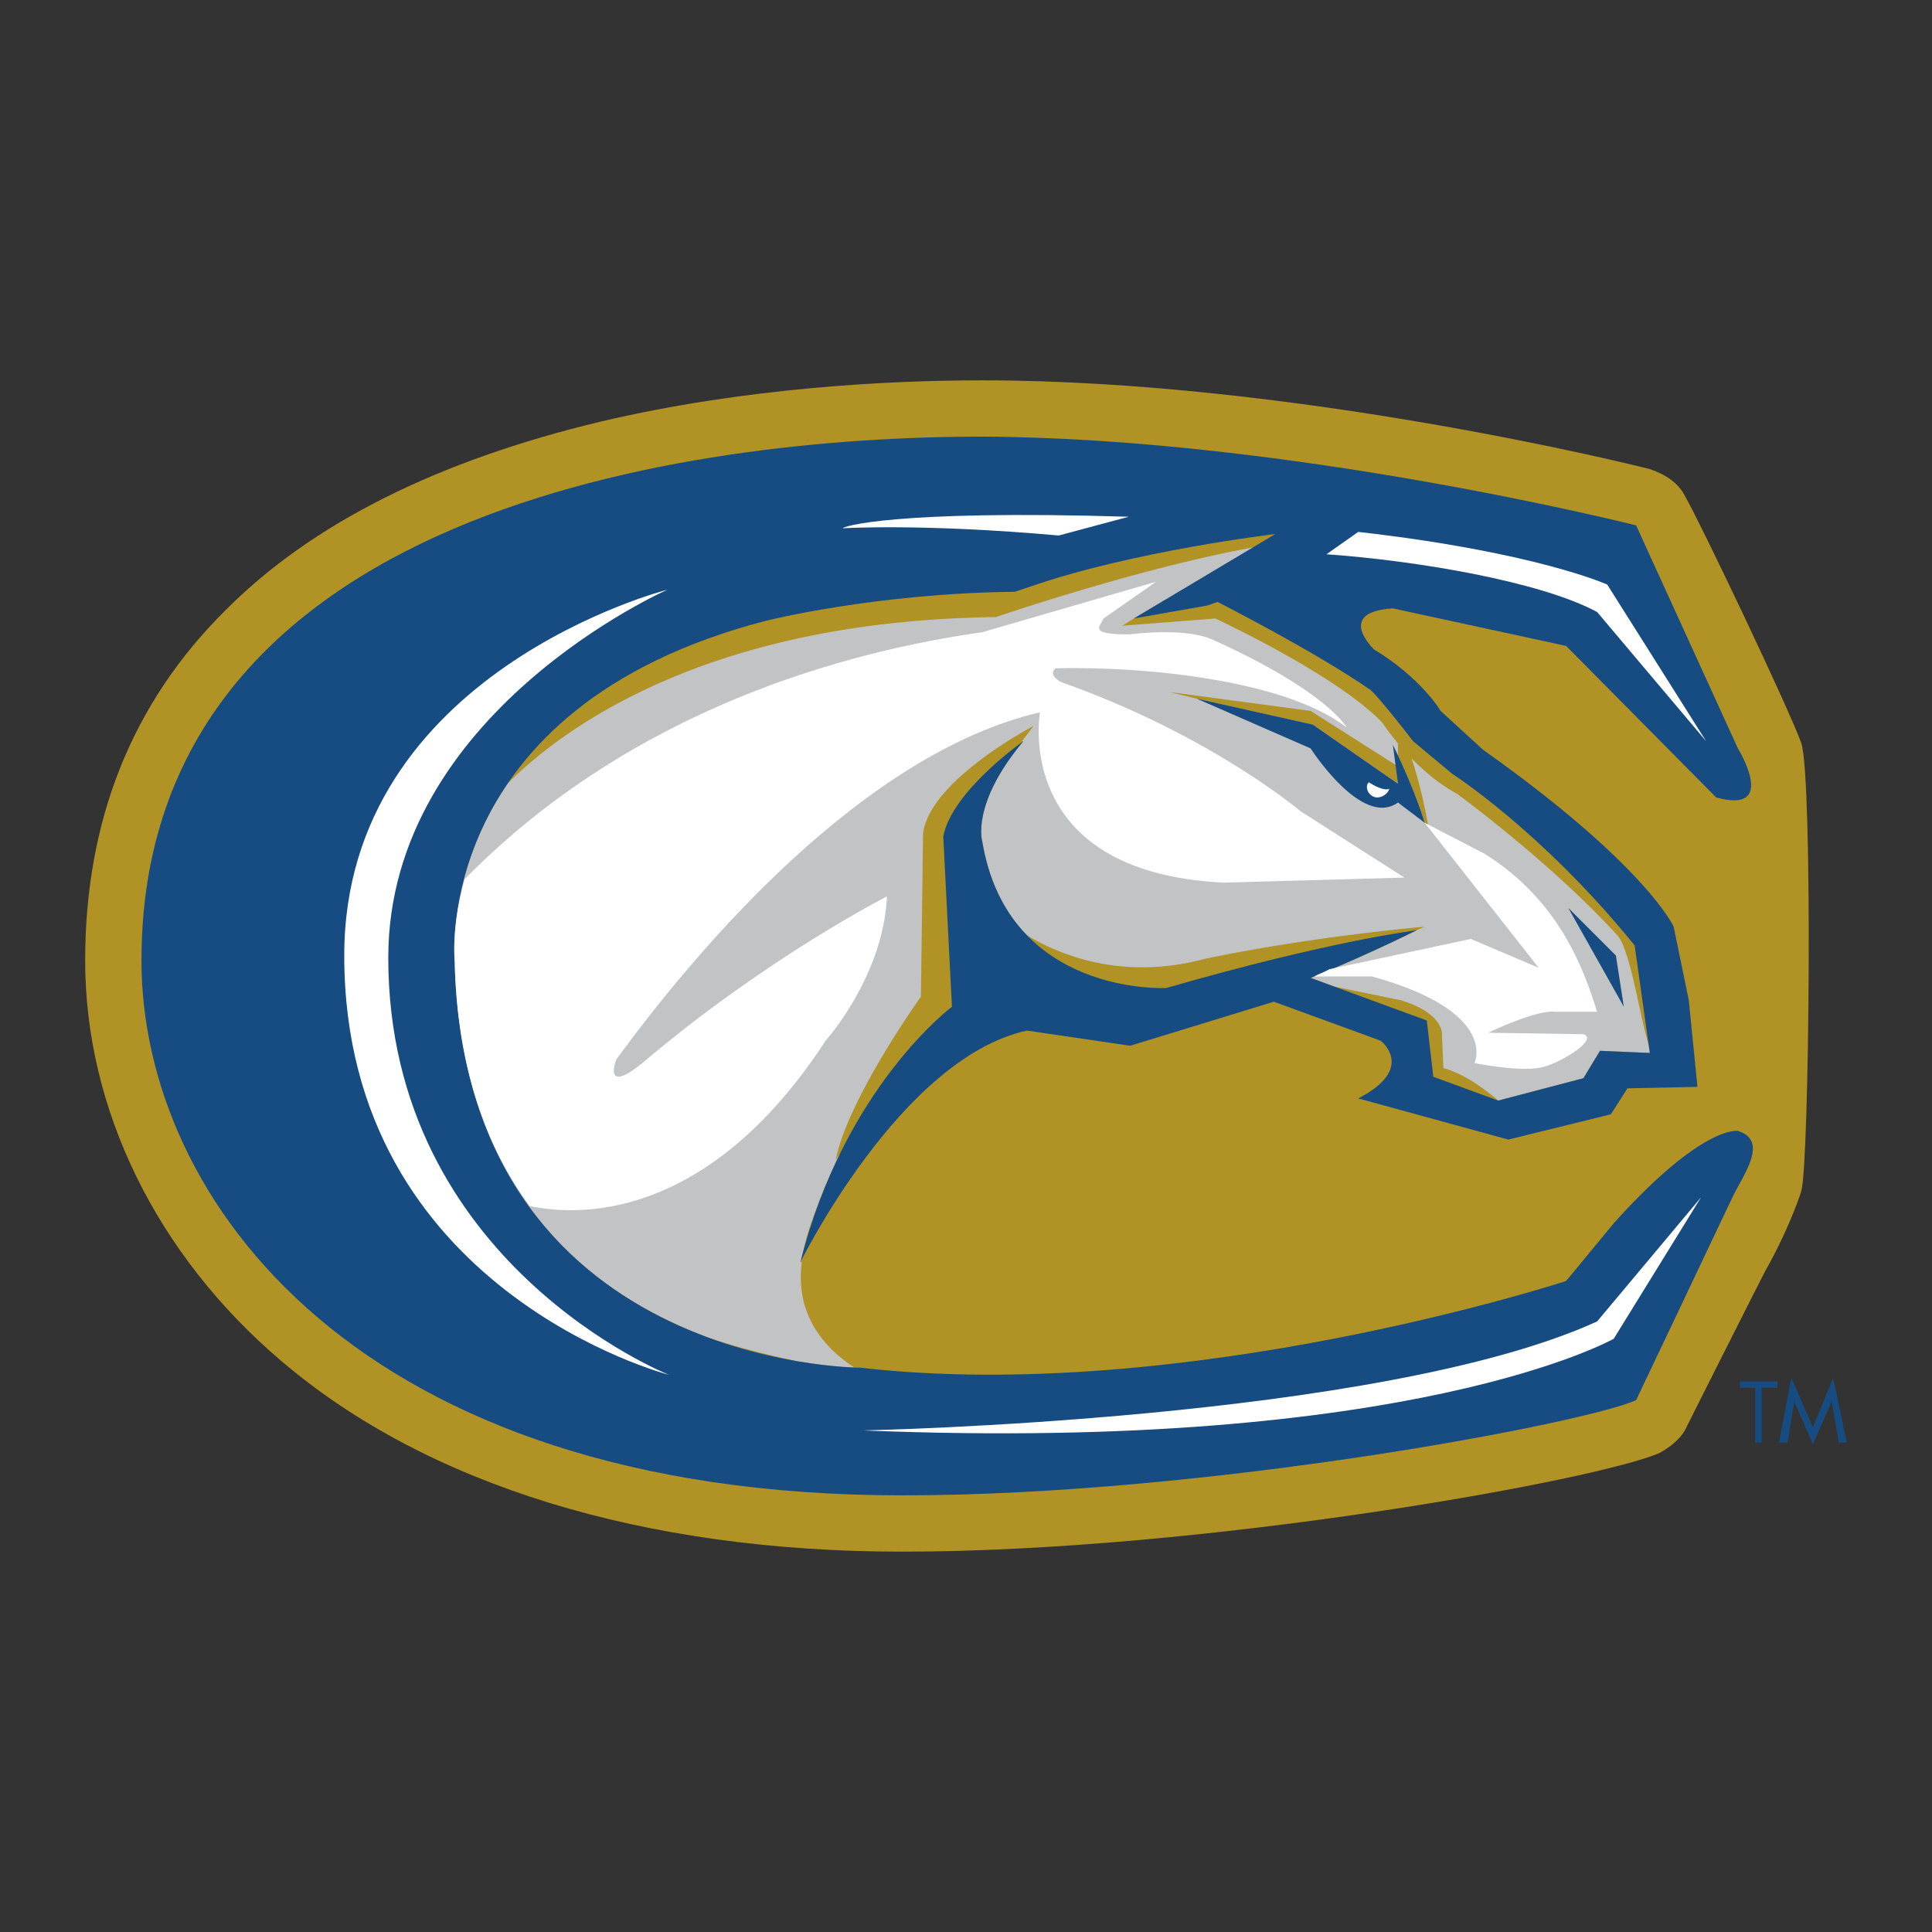 <svg xmlns="http://www.w3.org/2000/svg" width="2500" height="2500" viewBox="0 0 192.744 192.744"><rect x="0" y="0" width="192.744" height="192.744" fill="#333333" stroke="none"/><g fill-rule="evenodd" clip-rule="evenodd"><path fill="#fff" fill-opacity="0" d="M0 0h192.744v192.744H0V0z"/><path d="M179.713 74.16c-1.225-3.456-10.369-22.608-11.592-24.624-.648-1.368-2.018-2.232-3.529-2.736-1.367-.36-35.496-8.856-66.6-8.856-9.288 0-23.616.72-38.016 4.104C43.704 45.936 31.104 52.2 22.464 60.912 13.104 70.2 8.496 81.936 8.496 95.832c0 14.832 7.128 29.376 19.584 39.96C42.624 148.176 64.224 154.8 90 154.8c29.953 0 69.48-7.128 75.599-9.864 1.152-.647 2.232-1.512 2.736-2.735 0 0 6.912-13.752 7.775-15.408 1.01-1.729 2.736-5.256 3.602-7.992.792-2.881 1.151-40.969.001-44.641z" fill="#b09225"/><path d="M102.457 93.312c.143.145.143.36.287.36-.144 0-.144-.216-.287-.36z" fill="#c8c9cb"/><path d="M113.111 61.704l12.098-7.128c-11.592 2.088-25.85 6.984-25.85 6.984-28.511.36-42.983 10.872-48.743 16.632-6.12 9-5.256 17.64-5.256 17.64.504 23.832 14.256 33.624 25.632 37.728 3.096 1.008 6.12 1.729 8.496 2.232 2.88.504 5.112.647 5.76.647-4.392-2.88-5.76-6.624-5.256-10.512h-.144s.144-.144.144-.36c.216-1.151.504-2.376 1.008-3.744.864-2.52 1.872-4.896 2.952-6.911-.216.288-.36.504-.576.792 1.224-6.12 8.496-16.272 8.496-16.272l.216-16.272c.648-5.328 11.015-10.728 11.015-10.728l-1.15 1.512h.143c-5.255 6.264-4.104 10.008-4.104 10.008.721 4.248 2.377 7.344 4.465 9.36 2.879 1.729 9.143 4.608 17.639 2.376 0 0 9-2.016 22.033-3.24l-.793.36c-5.832 2.88-10.584 4.752-10.584 4.752l2.377.864 6.623 1.368c4.465 1.368 4.104 3.527 4.104 3.527l.145 3.24c2.377.648 4.607 2.521 5.473 3.24l8.496-2.232 1.656-2.735 4.967.216v-.504c-.863-2.232-1.871-9.72-3.24-11.232-6.624-7.272-15.984-14.112-15.984-14.112-1.873-1.008-3.385-2.376-4.537-3.528a48.612 48.612 0 0 1 1.656 6.768l-.359-.36s-.648-2.376-2.664-6.624V74.16a28.755 28.755 0 0 1-1.584-2.088c-4.537-4.752-16.633-10.368-16.633-10.368l-9.287.72 1.15-.72zm17.858 10.584l-11.592-2.592-2.664-.648 14.039 1.872 8.496 5.4.217 1.872-8.496-5.904z" fill="#c1c3c5"/><path d="M113.111 61.704l14.113-8.424s-14.113 1.656-24.48 5.256l-1.512.504c-13.896.144-24.768 2.88-24.768 2.88-33.48 8.64-31.104 33.912-31.104 33.912.864 40.607 40.393 40.607 40.393 40.607 32.617 3.744 70.488-8.64 70.488-8.64l4.752-5.76c8.855-9.864 12.385-9.217 12.385-9.217 3.24 1.009.359 4.608-.648 6.841-1.008 2.159-9.504 20.016-9.504 20.016-4.752 2.232-42.625 9.504-73.224 9.504-54.288 0-75.888-29.52-75.888-53.352 0-45.145 55.008-52.272 83.88-52.272 30.744.144 65.232 8.856 65.232 8.856l10.152 22.248s4.104 6.624-2.16 4.896l-14.977-15.12-17.279-3.744c-5.832.36-1.873 4.104-1.873 4.104 4.752 2.88 6.625 6.12 6.625 6.12l4.248 3.888c16.271 11.52 19.008 17.64 19.008 17.64l1.512 7.344.863 8.64-6.984.144-1.654 2.593-10.225 2.52-14.977-4.104c5.832-3.024 2.232-5.761 2.232-5.761l-10.656-3.888-14.328 4.393-10.295-1.513c-12.601 2.736-22.609 23.112-22.609 23.112 4.392-17.496 15.12-25.488 15.12-25.488l-.864-16.992c.864-4.536 7.992-9.504 7.992-9.504-5.255 6.264-4.104 10.008-4.104 10.008 2.592 15.48 18.359 14.616 18.359 14.616 16.488-4.751 24.984-5.76 24.984-5.76-5.832 2.88-10.584 4.752-10.584 4.752l11.592 4.248.648 5.616 6.48 2.376 8.496-2.232 1.656-2.735 4.967.216-1.511-10.728c-9.217-11.376-18.217-17.136-18.217-17.136l-3.887-3.24s-3.385-4.392-4.248-5.112c-5.617-3.888-15.264-8.784-15.264-8.784l-1.008.36-7.345 1.296z" fill="#164c82"/><path d="M138.961 74.304l.504 3.888-8.496-5.904-11.592-2.592 11.375 4.968s5.111 7.992 8.713 5.399l2.664 2.016c0 .001-.793-2.879-3.168-7.775zM161.209 95.328l.791 5.111-5.543-9.863 4.752 4.752z" fill="#164c82"/><path d="M82.368 103.823s5.76-6.407 6.12-14.399c0 0-12.024 6.12-24.408 16.632-3.096 2.52-3.096 1.008-2.592-.359 8.136-11.161 24.624-30.528 42.264-34.633 0 0-2.879 15.984 18.359 16.992l18-.504-10.367-6.624s-9-7.632-23.904-12.888c-1.223-.72-.719-1.224-.504-1.368 8.785-.216 22.896 1.152 29.016 5.904 0 0-1.871-3.528-13.104-8.64-2.016-1.008-5.4-1.008-8.641-.647-4.248 0-2.734-.864-2.52-1.584l5.256-3.672-17.352 5.04c-13.248 1.872-34.776 7.488-51.624 24.624-1.367 4.751-1.007 8.135-1.007 8.135.216 10.728 3.24 18.72 7.488 24.479 4.608 1.008 17.64 1.729 29.52-16.488z" fill="#fff"/><path d="M155.232 100.943h4.104c-1.225-3.888-3.6-11.016-11.232-15.768l-5.975-3.096 11.375 14.472-6.768-2.88-14.111 3.024c-.648.359-1.152.504-1.514.72h5.762c12.744 3.527 10.223 8.64 10.223 8.64s4.896 1.008 6.984.36c1.801-.504 5.4-2.736 3.889-3.24l-9.504-.144c0 .001 4.894-2.376 6.767-2.088zM66.744 137.16s-28.008-11.089-28.008-41.616c0-24.48 27.864-36.72 27.864-36.72s-32.256 8.208-32.256 36.504c0 33.48 32.4 41.832 32.4 41.832zM86.112 142.704s51.624-1.008 73.224-10.872l10.369-12.384-8.713 14.111c0 .001-20.015 11.377-74.88 9.145zM112.607 51.552c-23.615-.72-28.655 1.008-28.511 1.152 0 0 7.776-.504 21.529.72l6.982-1.872zM132.336 55.296c9.145.648 21.385 2.736 27 5.76l10.873 12.888-9.865-15.624s-7.127-3.24-24.84-5.256l-3.168 2.232zM136.584 78.048c-.215.144-.215.36-.215.504 0 .504.504 1.008 1.008 1.008s1.08-.36 1.223-.864c-.504.216-1.512-.288-2.016-.648z" fill="#fff"/><path fill="#164c82" d="M175.752 143.928h-.648v-5.472h-1.512v-.648h3.744v.648h-1.584v5.472zM178.992 139.823l-.648 4.105h-.864l1.225-6.48 2.158 4.968 2.018-4.968 1.367 6.48h-.791l-.721-4.105-1.873 4.248-1.871-4.248z"/></g></svg>
